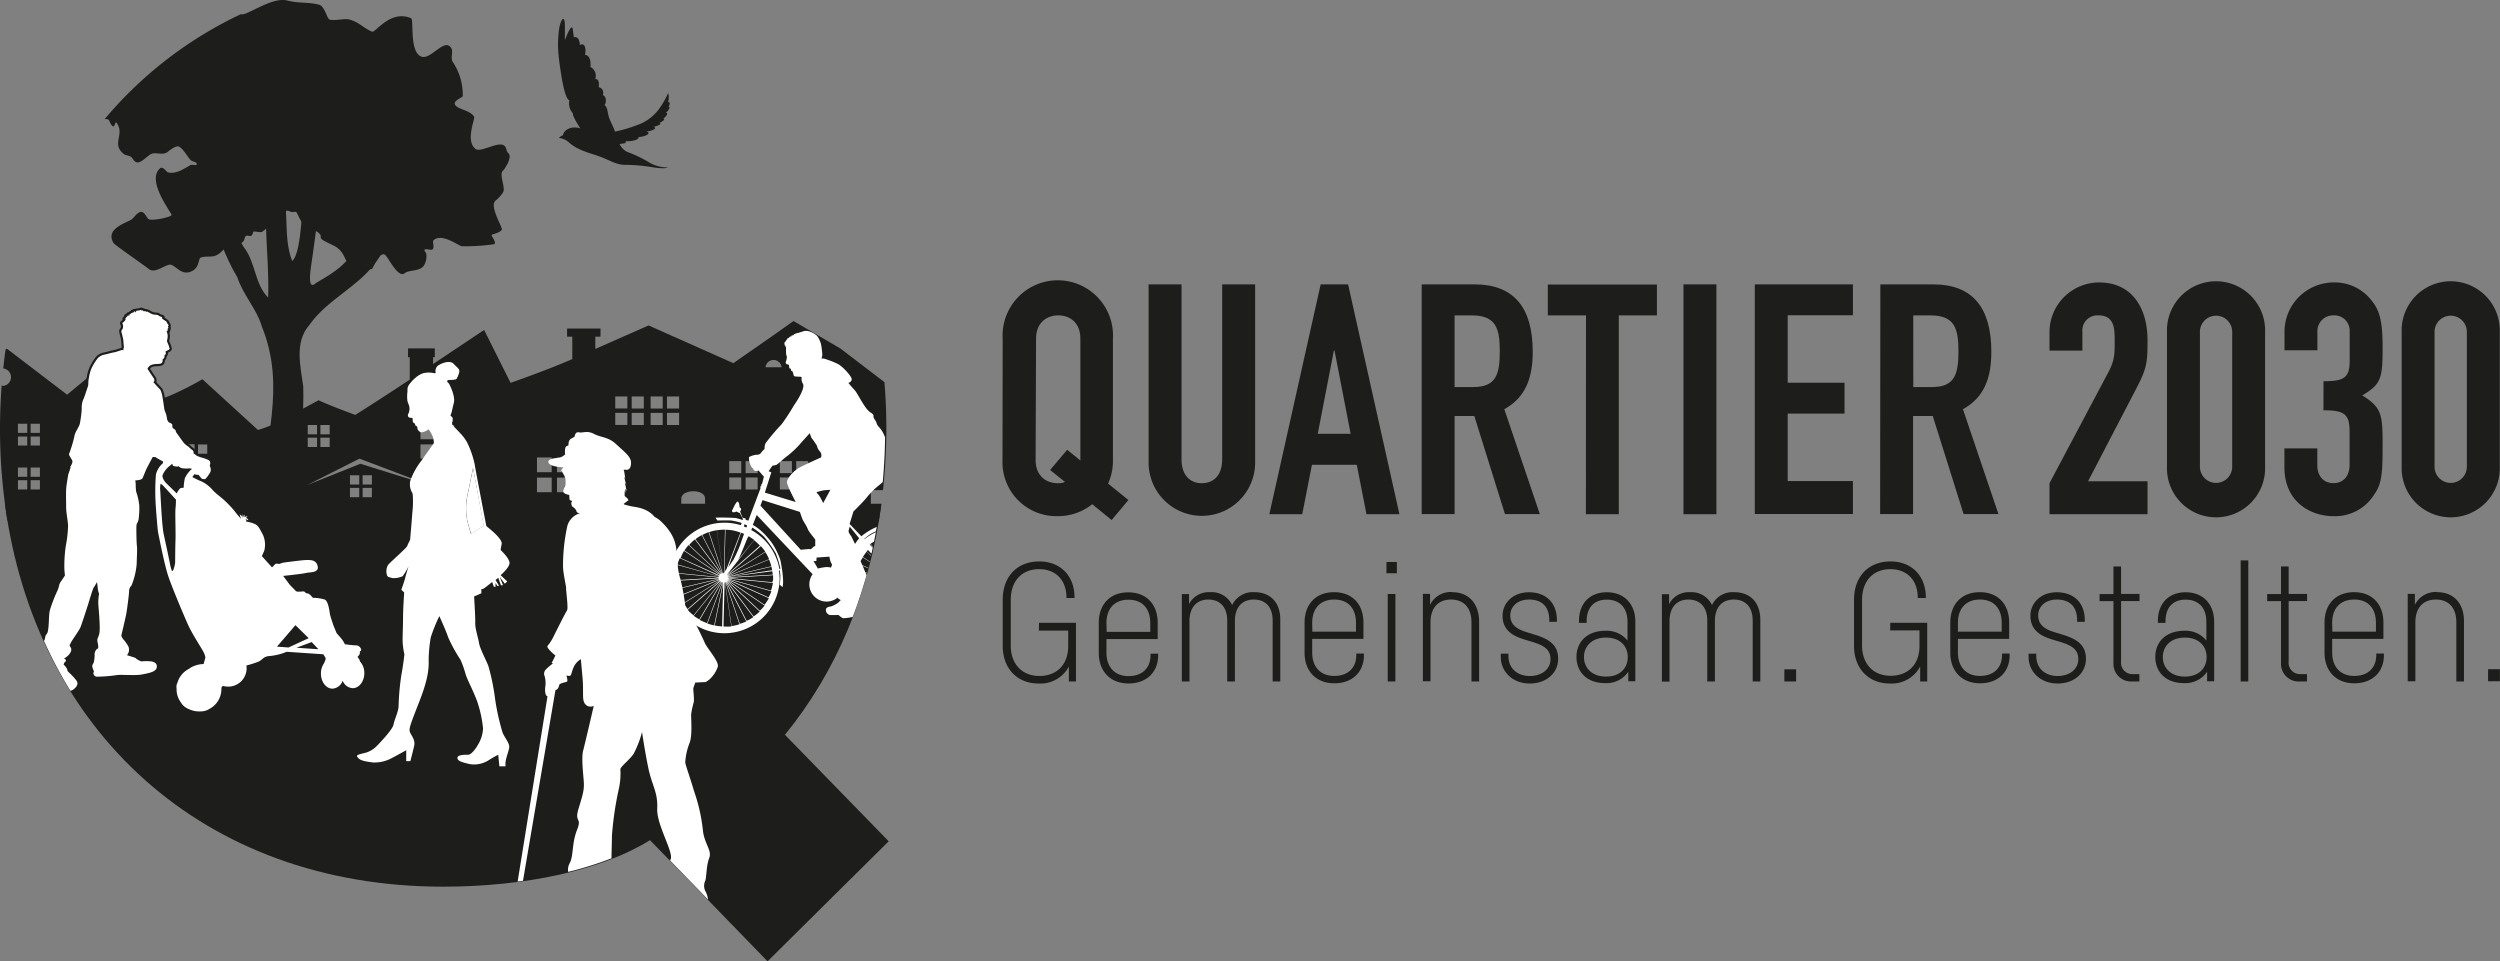 <svg xmlns="http://www.w3.org/2000/svg" viewBox="0 0 566.93 217.99"><rect x="0" y="0" width="566.93" height="217.99" fill="#808080" stroke="none"/><defs><style>.cls-1{isolation:isolate;}.cls-2,.cls-3,.cls-5{fill:#1d1d1b;}.cls-3{mix-blend-mode:multiply;}.cls-4{fill:#fff;}.cls-5{stroke:#1d1d1b;stroke-linejoin:round;}</style></defs><title>Quartier_2030_Logo_SW</title><g class="cls-1"><g id="Ebene_2" data-name="Ebene 2"><g id="Ebene_1-2" data-name="Ebene 1"><path class="cls-2" d="M197.48,114.53v-3.38h2.75A129.36,129.36,0,0,0,201,97.22c0-3.58-.15-7.1-.43-10.56l-9.92-7.58-10.7-6.28L175.42,76l-8.16,5.69h0l-.95.67L147.08,73.8,135,79.13V76.34h1.18V74.5h-7.58v1.84h1.18v5.09c-5.68,2.5-14,5.39-14,5.39l-6-12Q104,78.69,98.2,82.56V81h.4V79H92.53v2h.39v5.09q-6.14,4.07-12.35,8s-5.25-1.9-8.33-3.32L67.18,93.5v-.78h.28V91.66h-4.3v1.06h.28v2.79a28,28,0,0,1-4.94,2L45.9,86c-4.5,2.64-10.61,5.32-9.19,4l-4.24-5.17L26.4,80.25,15.22,89.5,1.57,79.08l-.31.19c-.2,1.42-.37,2.85-.52,4.3l.13,0a2,2,0,0,1,0,3.93,2,2,0,0,1-.49-.07C.14,90.63,0,93.9,0,97.22a127.34,127.34,0,0,0,1.7,20.87H23.9v-3.4c0-1.84,4.67-2,4.67,0v3.4H154.5v-5c0-2.18,5.39-2.32,5.39,0v5h39.39c.2-1.18.37-2.36.53-3.56ZM6.18,111H4.07v-2.11H6.18Zm0-2.87H4.07v-2.11H6.18Zm0-7.1H4.07V99H6.18Zm0-2.87H4.07V96.09H6.18ZM9.05,111H6.94v-2.11H9.05Zm0-2.87H6.94v-2.11H9.05Zm0-7.1H6.94V99H9.05Zm0-2.87H6.94V96.09H9.05Zm16.69,4.65H23v-2.74h2.74Zm0-3.73H23V96.38h2.74Zm3.73,3.73H26.73v-2.74h2.74Zm0-3.73H26.73V96.38h2.74Zm14.67,6.65H42v-2.11h2.12Zm0-2.87H42v-2.11h2.12ZM47,105.77H44.9v-2.11H47Zm0-2.87H44.9v-2.11H47Zm25.65-6.52h2.11v2.11H72.66Zm0,2.87h2.11v2.11H72.66Zm-2.87-2.87H71.9v2.11H69.79Zm0,2.87H71.9v2.11H69.79Zm11.68,13.5H79.36v-2.11h2.11Zm0-2.87H79.36v-2.11h2.11Zm2.87,2.87H82.23v-2.11h2.11Zm0-2.87H82.23v-2.11h2.11Zm-2.61-4.71L69.65,110l11.87-6,16.32,6.19ZM98.58,104H95.35v-3.23h3.23Zm0-4.39H95.35V96.38h3.23ZM103,104H99.74v-3.23H103Zm0-4.39H99.74V96.38H103Zm22.11,12h-3.34V108.3h3.34Zm0-4.53h-3.34v-3.34h3.34Zm4.53,4.53h-3.33V108.3h3.33Zm0-4.53h-3.33v-3.34h3.33Zm12.63-10.72h-2.75V93.63h2.75Zm0-3.73h-2.75V89.9h2.75ZM146,96.38h-2.75V93.63H146Zm0-3.73h-2.75V89.9H146Zm4.28,3.73h-2.74V93.63h2.74Zm0-3.73h-2.74V89.9h2.74ZM154,96.38h-2.75V93.63H154Zm0-3.73h-2.75V89.9H154ZM168.1,111h-2.73v-2.72h2.73Zm0-3.71h-2.73v-2.72h2.73Zm3.71,3.71h-2.73v-2.72h2.73Zm0-3.71h-2.73v-2.72h2.73Zm5.44-24H173.6A1.83,1.83,0,0,1,177.25,83.37ZM179.58,111h-2.73v-2.72h2.73Zm0-3.71h-2.73v-2.72h2.73Zm3.71,3.71h-2.73v-2.72h2.73Zm0-3.71h-2.73v-2.72h2.73Zm6.21-16.45h-4.26v0l4.26-4.46Zm5.46,0H190.7V86.4L195,90.86Z"/><path class="cls-3" d="M178,166.63c11.58-14.21,19.18-32,21.9-52.39H69.44C67.79,104,69,92.9,68.77,87.69c-.6-4.64-2.07-10.06,1.39-14,4.2-6,11.62-8.84,15.61-15,3.12-4.26-5-4.44-6.08-1-1.93,3-5,4.68-8,6.47-2.35,2.19-1.07-4.07-.89-5.59.47-4,1.51-8.18.63-12.21-1.5-4.54-3.6-7.29-2.33-4.6-.66,2.94-.48,15.38-2.84,17.43-2.36-5.94-.17-13.22-3.13-19,.61-2.8-2.72-5.63-2.06-.81-1.81,9.3.09,18.73-.26,28.1-3.11-3.08-2.83-8.15-5.61-11.54C53.41,52.56,51,49,47.11,48.09,49.46,53,51,58.22,53.82,62.88,55.15,66.94,58.18,70,59.37,74c5.63,13.92.45,26-.14,40.26H1.12c6.85,51.45,44.94,86.81,99.37,86.81,18.33,0,35.81-3.62,46.91-10.55L174.06,218l27.47-27.22Z"/><path class="cls-2" d="M115.23,34.69c-.46-.38-.29-1.18-.86-1.65-1.37-1.13-5.38,1.69-6.57.71-2.31-1.9,0-6.83-.29-7.29-.81-1.33-3.05-1.57-4-2.35-1.42-1.17,1.43-1.91,1.43-2.35A13.46,13.46,0,0,0,102.65,14c-.53-.87.17-2.31-.29-3.06-1.56-2.57-4.66,2.79-6.86,1.88-2.72-1.12-1.59-8.41-2.28-8.69-4.76-2-8.07,3.38-8.87,3.05-1.89-.78-3.12-2.35-5.43-2.82-.77-.16-3.71.48-4.29,0s-1-2.93-2.28-3.29C70.14.46,67.55.77,65.2.13c-3.48-1-9.55,3.71-10.54,3.07A91,91,0,0,0,23.74,27c.29,0,.69,0,.87.14s.47,1.1.86,1.41c.74.62.48-1.55,1.14-.47,1.58,2.6-1.34,4.55,1.43,6.82.45.38,1.26.33,1.71.71s.58.94,1.15,1.17c1,.41,2.53-1.51,3.43-1.88,1.09-.45,2.65.41,3.71-.47.35-.29,1.91-1.54,2.58-1.17,1,.56,1.86,2.23,2.57,3,.35.41,1.43.44,1.43.94s-1,0-1.43.24c-1.35.73-3.25,2.16-5.15,1.64-.26-.07-1.11-1.43-1.71-.94C33,40.94,39.11,48.45,38.9,48.79c-.3.49-4.23,1.32-5.14.94-.52-.21-1-2-2-1.64s-1.3,1.39-2.28,1.88c-1.91.94-5.49,2.25-3.72,5.17.23.38,7.26,5.26,8,5.87,1.49,1.23,4-1.4,5.14-.94s2.23,2.13,4,1.65c2.48-.68,2-3.07,2.58-3.29,1-.42,2.41-.06,3.43-.47,1.44-.6,1.84-1.82,3.14-2.35.78-.32,1.79-.15,2.57-.47,1-.42.7-1.28,1.15-1.65.18-.15.9.1,1.14,0,.46-.19.36-.76.57-.94s1.67.28,2,0c1.64-1.34,4.26-2.77,5.44-4.7.16-.27,1.06.2,1.14.24s1.08-.11,1.14,0c.54.87,1.42,3.28,2.58,3.76s2.21.35,2.85,1.41c.26.41-.06.65.29.94,1,.84,2.71,1.29,3.72,2.11,2.41,2,1.1,4.7,6,4.7a6.52,6.52,0,0,0,1.71,0c.25-.2,1.56-3.82,2.86-3.29.73.3,3,5.53,4.58,4.23,1-.8,3.23-.34,4.28-1.64a3.93,3.93,0,0,0,.58-2.82c-.1-.32-.64-.8-.29-.94s1.45.22,1.72,0c.57-.47-.17-1.75.28-2.12,1.81-1.48,5.06.9,6.29,1.41a44.13,44.13,0,0,0,7.43-.47c.59-.48-.81-1.92-.57-2.11s1.84-.44,2.29-1.18c.26-.43-2.91-5.36-1.43-6.58a8,8,0,0,0,1.71-1.88c.64-1-1-4.15,0-4.94C114.36,38.46,116.35,35.61,115.23,34.69Z"/><path class="cls-4" d="M107.29,106.14s-.9,4.44-1.27,6.19a13.7,13.7,0,0,0,0,5.91c.48,1.78.82,2.81.82,2.81l2.89-1.75Z"/><path class="cls-5" d="M16.55,156.46c1.25-1,1.08-1.62.69-2.15a14.19,14.19,0,0,0-1.61-1.73c-.55-.51-.27-.39-.5-.89a3,3,0,0,0-.74-.92l.12-.42s.53-.33.36-.68-.75,0,.05-.56,1.52-1.52,1.07-2.23-.16-.53,0-1,1.87-2.74,2.22-3.59S20,137,20,137s1.05-3.53,1.23-3.74S22,132,22,132s.14.91.18,1.55a5.16,5.16,0,0,0,.29,1.1,11.2,11.2,0,0,0-.17,2.45c.11,1.52.49,5.41.22,6.58s-.58,1-.38,2,.22,1.34-.13,1.51-.49.75-.56,1a7,7,0,0,1-.2,2.06c-.3.56-.4.68-.27,1.14a5.19,5.19,0,0,0,.33.85.79.79,0,0,0,.66,1.21,31.52,31.52,0,0,0,4.64-.38c1.28-.1,4.16.15,5.52-.11s3.08-.55,3.36-1.41-.22-1.39-1.15-1.56a10.33,10.33,0,0,0-2.28,0,4.52,4.52,0,0,1-1.13-.59c-.4-.29.14-.1-.94-.45s-1.2-.36-1.2-.36a1.93,1.93,0,0,0,.32-2,10.14,10.14,0,0,0-1.28-1.77c-.09-.14-.33-.65-.33-.65s.92-3.84,1.12-4.89.59-4.13.65-5.07a1.89,1.89,0,0,1,.55-1.44A16.44,16.44,0,0,0,31,127.85c0-1.08.16-3.14.05-4s-.15-3.92-.11-4.59.3-.65.48-1.43a19.3,19.3,0,0,0,.17-3.17,13.93,13.93,0,0,0-.72-3.18,13.67,13.67,0,0,1-.1-1.65c0-.38-.09-.84-.09-.88s1.4,0,1.66-.55.72-1.8,1-2.33,1.16-2.2,1.24-2.35.73-.07.77,0S37,104.68,37,104.68l-.07.38a4.84,4.84,0,0,0-1.57,2.57,48.29,48.29,0,0,0-.07,6.44c.05,1.09.46,6.26.56,6.66s1.39,7.29,2.38,10.14,3.59,9,4.5,11,3.28,5.58,3.54,6.23a5.12,5.12,0,0,1,.31,1l-.41,1.49a6,6,0,0,0-3.12.93l-.14.13a5.08,5.08,0,0,0-2.69,3.24,1.73,1.73,0,0,0-.18.47,3.68,3.68,0,0,0,0,.82v.06a5.06,5.06,0,0,0,1,3.08,3.67,3.67,0,0,0,.9,1,4.62,4.62,0,0,0,1.09.57,5.08,5.08,0,0,0,2.07.44,2.17,2.17,0,0,0,.36,0,3.7,3.7,0,0,0,2.05-.58,5.09,5.09,0,0,0,2.7-4.5c0-.11,0-.21,0-.31a3.1,3.1,0,0,1,.33-.41,4.18,4.18,0,0,0,5.39-4,4.2,4.2,0,0,0-.06-.61,25.78,25.78,0,0,0,2.82-.9c1.11-.62,1-1.17,2.65-1.27a13.31,13.31,0,0,0,3.67-.94l8.29.56a6.89,6.89,0,0,1,.48.75c.17.31,0,.62-.31,1.31a4,4,0,0,0-.69,2.32c0,1.89,1.18,3.42,2.62,3.42a2.63,2.63,0,0,0,2.31-1.82A2.6,2.6,0,0,0,80,156.06c1.44,0,2.62-1.54,2.62-3.43a3.87,3.87,0,0,0-1-2.65,1.48,1.48,0,0,0-.18-.38c-.29-.46-.37-.6-.45-.6s.66-.53.54-1.07a1.23,1.23,0,0,0,0-.22.38.38,0,0,0,.25-.57,1.21,1.21,0,0,0-1.18-.79c-.59,0-2.46-.25-2.46-.25a6.26,6.26,0,0,0-1-1.52l-.87-1-.68-1.62s-.75-2.18-.84-2.7-.35-3-1.21-3.31a9.34,9.34,0,0,0-2.62-.38c-.11,0-.75-1-1.27-1s-.54-.49-.95-.46a8.25,8.25,0,0,1-1.38.05c-.32-.05-.63-.49-.63-.49l-1-1-1.55-2.07s4.2-.43,5.15-.66,3,0,2.68-1.53S70.35,127,69.44,127s-5.33.61-5.33.61l-.78.28s-.66-.14-.87,0-.43.47-.54.55a1.47,1.47,0,0,0-.23.23l-2.31-2.56s.38-.84.55-1.24a5.47,5.47,0,0,0-.35-3.69c-.75-1.35-1-2.07-2-2.44a7.43,7.43,0,0,0-1.78-.46s.15-.21,0-.32-.05-.23,0-.2l.52.23s-.09-.43-.4-.46.23-.49.23-.49a1.37,1.37,0,0,0-.64.23c-.14.17,0-.26-.08-.46s-.23.23-.26.46-.21-.81-.21-.81,0,.69,0,.89-.06-.4-.4-.57l-.35-.17a.59.59,0,0,1,.26.43c0,.26.26.6.17.6a21.86,21.86,0,0,1-1.5-1.81,24.05,24.05,0,0,0-1.87-2c-.86-.89-2.3-1.87-3-2.65a7.66,7.66,0,0,0-2.56-2c-.83-.34-1.58-.72-1.84-.86l-.26-.15.52-.67a1.32,1.32,0,0,0,.46.17H45s.52.61.62.74a.49.49,0,0,0,.36.22.76.76,0,0,0,.22,0,.52.52,0,0,0,.36,0,6.71,6.71,0,0,0,.92-1.21,1.38,1.38,0,0,0,.29-1.17,3.13,3.13,0,0,0-.22-.68s.39-.81-.2-1.2a7.25,7.25,0,0,0-1.8-.65c-.39-.14-.85-.32-.89-.35l-.8-.59s.22-.4-.3-.77-.81-.74-.93-.78a5.36,5.36,0,0,1-.85-.69c-.22-.22-1.9-2.61-1.9-2.61s.1-.37-.46-.69-.21-.88-.44-1.09a2.48,2.48,0,0,0-.73-.39,2.92,2.92,0,0,1-.38-.74,5.61,5.61,0,0,0-.22-1.15c-.16-.36-.34-.9-.37-1s-.4-3.08-.62-3.7S36.55,88.57,36,88s-1.24-1.38-1.24-1.38.58-.16,0-1-1.32-2-1.32-2a2.09,2.09,0,0,1,.58-.71,2.81,2.81,0,0,1,1.3-.35c.75-.06,1.31,0,1.47-.4a.89.89,0,0,0,.06-.64,1.11,1.11,0,0,0,.43-.5,1,1,0,0,0,0-.49s.1,0,.22-.14.14-.25.1-.36-.1-.28,0-.37.89-.34.86-.6a6.35,6.35,0,0,0-.46-1.32c-.19-.39-.11-.39-.09-.7a3,3,0,0,0,.06-1.38,2.57,2.57,0,0,1-.19-.67l.23.15-.15-.24.25.09a2.15,2.15,0,0,0-.11-.25c-.09-.16.18-.07.18-.07a.86.86,0,0,1-.17-.17c0-.08.23-.1.23-.1a1.25,1.25,0,0,1-.11-.22c-.11-.2.11-.33.11-.33a1,1,0,0,0-.31-.51c-.26-.21,0-.21,0-.21a3.58,3.58,0,0,0-.81-.62c-.69-.45-.29-.58-.29-.58l-.53-.17a2.1,2.1,0,0,1-.49-.32l-.41-.07a2.44,2.44,0,0,1-1.07-.21c-.48-.25-.88-.49-.88-.49l-.42,0s.09-.1,0-.1l-.52,0c-.1,0,0-.16,0-.16h-.34c-.23,0-.09-.16-.13-.16s-.24.1-.44.13l-.63.09s-.33.43-.36.38-.07-.37-.14-.3a1.15,1.15,0,0,0-.16.29c-.06.12-.23-.11-.23-.11V71l-.38,0,.07.08a3.17,3.17,0,0,1-.36.16c-.05,0,.18.15.18.15l-.47-.07c-.06,0,.32.17.32.17l-.77.19.28.06a2.57,2.57,0,0,1-.42.26c-.06,0,.11.1.11.1l-.37.24.26.09a3.19,3.19,0,0,1-.53.62c-.16.07-.36.27-.29.27h.07s.3.84,0,1.28-.28.48-.22.79.15.41.19.75a9.23,9.23,0,0,1,.25,1.23c-.06.18.14,1.32.08,1.47s-.14.36-.14.36.24.2.13.2a2.1,2.1,0,0,0-.57,0,14.42,14.42,0,0,1-1.52.48c-.69.11-1.47.36-2.1.5a3,3,0,0,0-1.66.78,12.38,12.38,0,0,0-1.45,2.33,8.76,8.76,0,0,0-.61,2.2c-.24,1.19,0,1.32-.3,2.17s-.79,2.46-1,2.77a5,5,0,0,0-.32,2.13,25.73,25.73,0,0,1-.39,3.08c-.11.93-1.14,2.09-1.26,3A27.24,27.24,0,0,1,16,102c-.26,1-.55.81-.13,1.54s.58.87.56,1.2a2.49,2.49,0,0,1-.43,1s-.08.09,0,.2a11.81,11.81,0,0,1-.52,1.63c0,.11-.3,1.7-.43,2.81S15,113.71,15,115s.35,2.77.44,4.16a27.28,27.28,0,0,1-.52,4.63,31.6,31.6,0,0,0-.33,4.92,15.72,15.72,0,0,0,.14,1.79s-.39.61-.91,1.36-.37,1.14-.76,2a35,35,0,0,0-1.77,4.59c-.28,1.21-.13,4.48-.61,5.18s-.31.41-.47,1.07M39.8,115.29c-.11,1,.06,5.67,0,7.09s-.08,4.49-.08,5.15a6.2,6.2,0,0,1-.43,1.73c-.29.52-.38,0-.38,0a9.93,9.93,0,0,1-.37-1.44c-.12-.69-1-4.75-1.42-6.71s-.69-8.55-.77-9.71a5.45,5.45,0,0,1,.06-1.69,1.53,1.53,0,0,1,.49.34c.31.29,3,3.25,3,3.25A17.73,17.73,0,0,1,39.8,115.29Zm2.16-7a12.71,12.71,0,0,0-.26,1.53l-.06.81a1.92,1.92,0,0,0-.77.09,4.53,4.53,0,0,0-.79,1.18l-2.47-2.42s-.91-1-.75-1.71a5.18,5.18,0,0,1,1.57-2.08c.54-.46.65-.54.65-.54s0,.45.33.54.84.18,1,.06.27.38,1.11.46a7.71,7.71,0,0,0,1.58,0l.44.12A5.93,5.93,0,0,0,42,108.29Zm20.85,38.35L67,141.77,70,144.72l-4.57,2.11Zm4.42.25,3.45-1.29,1.53,1.63Z"/><path class="cls-4" d="M159.91,202a2.79,2.79,0,0,1,.05-2.34c.26-.87.21-3.42.88-5.11s-1.19-3.31-1.45-6.35a39.66,39.66,0,0,0-2-8.8c-1.14-3.85-1.94-5.86-2-6.54a14.88,14.88,0,0,1,1-4.43c.65-1.6.31-5.48.34-6.43a20.11,20.11,0,0,1,.59-2.75c.16-.92-.18-2.82-.08-3.23.05-.16.23-.68.43-1.23.79-.05,1.58-.08,2.38-.12.36-.24.67-.45.8-.56a7,7,0,0,0,1.93-2.91c.33-1.24-2.61-4.38-3-5.53a81,81,0,0,0-4.4-8.4,45.36,45.36,0,0,0-1.12-6.1c-.69-2.09-.69-4.8-.9-6.68s-1-3.9-3.48-6.27a5.59,5.59,0,0,0-1.44-1c-1.66-2.05-4.26-2.21-5.14-2.38a14.58,14.58,0,0,1-1.79-.46l-.08-.12,1.1-.83-.3-.47s-.58-.42-.58-.53v-1.24l.15.66,0-.24a5.76,5.76,0,0,0,0-.74l.42.53a2.61,2.61,0,0,1-.29-.84,6.3,6.3,0,0,0-.26-1.11l.37.42a5.93,5.93,0,0,1-.24-.66,10.22,10.22,0,0,1-.21-1.14l.21.47-.26-1.69s-.37-.42.34-.32,1.24-.34,1.22-1.66-1.51-2.41-3.36-4.13-3.34-1.46-5-2.33-2.54-.16-3.44-.37-1,1-1,1l-.75.4c-.74.4-.63,1.53-.63,1.53l-.48.24c-.47.24-.29,1.85-.29,1.85a3.94,3.94,0,0,1-1.19.72c-.48.1-2.78.08-2.59,1.06s2.92,1.12,3.43,1.16a2.3,2.3,0,0,0-.6.76l-.07.27.4-.47a1.27,1.27,0,0,0-.07.51v.36l.17-.55s.06.64.08.76v.12l.1-.57a0,0,0,0,1,0,0v.47l.07-.1a9.16,9.16,0,0,0,.35,1,8.67,8.67,0,0,1,0,1.48c-.08.45-.5.79-.48,1.4s1.35.8,1.35.8a8.22,8.22,0,0,0,.06,1c.05.39.81.21.52.5s0,1.13.2,1.21a1.82,1.82,0,0,1,.86,1c.07.31.41.43.82.43a4.19,4.19,0,0,0-2.88,2.8,41.72,41.72,0,0,0-1,9.46c.07,1.6.77,4.59.7,4.8s.55,4.52.2,5-2.92,5.64-2.92,5.64a10.83,10.83,0,0,1-1.46,2.36c-.44.32,1.19,1.79,1.75,2.2-.4.9-.85,1.67-.85,1.67l.3.14a11.72,11.72,0,0,0-1.52,1.28,1.37,1.37,0,0,0-.39,1.56,5.62,5.62,0,0,1,.14,2.61c-.14,2,.53,2,.53,2l-6.77,42,1.21-.17,7.36-43.21.35-.19c.35-.18.56-1.14.56-1.14l.28-.16c.28-.17,1.21-.33,1.44-.47s-.14-1.4-.14-1.4a1.38,1.38,0,0,0,.8.09c.37-.09.28-.69.84-1.95a4,4,0,0,1,1.63-1.82l.37,4.05c.38,4.06-.37,5.6,1.07,6.53a1.62,1.62,0,0,0,1.49,0c-.46,2-2,8.59-2.39,10.1-.52,1.79.15,6.4.15,7.71s-.15,2.06-1.19,5.43.83,1.9-.36,4.89-.77,5.59-1.6,7.43a3.11,3.11,0,0,0-.42,2.1,79.27,79.27,0,0,0,9.83-3.08c0-1.3.1-4,.1-5.15a75.07,75.07,0,0,1,1.55-10.54,15.81,15.81,0,0,0,.36-4.51c.1-.65,2-2.06,3-3.47A23.82,23.82,0,0,0,145.6,166s.62,4.34,1.44,8.25,2.17,5.38,2,9.13,3.92,10.15,3,11.57a1.42,1.42,0,0,0-.08.18l8.59,8.86A4.78,4.78,0,0,0,159.91,202Z"/><path class="cls-4" d="M114,166.22a51.56,51.56,0,0,1-1.78-8.11,48.8,48.8,0,0,0-1.48-7.11c-.48-1.24-1.91-3.94-2.1-5.14s-.92-3.35-.87-4.6-.26-6-.26-6l1.65-.72,0-1s.15.17.57-.1,1.88-1.46,1.88-1.46l.37,1.06.39.05,0-.87.42.67.38-.07-.8-1.29.63-.5.59,1.69.49,0-.77-1.91,1.17,1.56.55-.51-1.5-1.43s1.76-1.49,2-2.57-2-3.13-2-3.13,0-.14.24-1.39-3.49-4-3.49-4.06-2.27-11.75-2.64-14a20.87,20.87,0,0,0-1.74-5,10.65,10.65,0,0,0-1.65-2.17c-.26-.3-1.24-1.27-1.55-1.61s-.1-1-.1-1l.18.1a2.89,2.89,0,0,1-.14-.27.8.8,0,0,1,0-.26l.09.11a.55.55,0,0,1-.07-.28c0-.31-.49-.6-.49-.6a2.71,2.71,0,0,1,.17-.59c.1-.19.21-.91.58-2.37s-.88-4-1.11-4.34a2.78,2.78,0,0,0-.46-.45c.35-.25,0-.28,0-.28a3.44,3.44,0,0,1,.75-.12,4.59,4.59,0,0,0,1.14-.09c.26-.08.31,0,.77-1.2s-.17-1.29-1.08-2.3-2.82-.17-3.61.34a1.62,1.62,0,0,0-.51,1.65l-.29.1a5.09,5.09,0,0,0-2.1-.1c-1.61.17-3.21,2.05-3.69,2.74s-.25,1.2-.36,1.76a8.63,8.63,0,0,0,0,1.69c0,.4.44,1.17.47,1.6a2.75,2.75,0,0,1-.17,1.35c-.11.24-.24.28-.13.71s1,.37,1,.37a4.42,4.42,0,0,1,.06.79c0,.3.57.49.55.64s-.08.22.14.33a.6.6,0,0,1,.38.56c0,.24,0,.37.53.83s2-.54,2-.54l.16.2A7.89,7.89,0,0,1,98,98.7a3.9,3.9,0,0,1,.38,1.8s-1.57,2.19-2.83,4a15.52,15.52,0,0,0-2.53,4.62,3.8,3.8,0,0,0,.55,2.78,21.36,21.36,0,0,1-.06,4.35c-.12,1.7-.51,6.19-.51,6.19s-.54,1-.67,1.41-3.74,3.56-4.28,4.2a2.81,2.81,0,0,0-.31,2.32c.16.62.75.52,1.19.72a4.75,4.75,0,0,0,2.39-.43,12,12,0,0,0,1.32-2.25s-.65,2.17-.78,2.74-.85,2.6-.85,2.6l.65.62s-.26,3.79-.26,5.69-.1,3.74-.1,5.18a16,16,0,0,0,.41,3.15s-.28,2.58-.69,4.66a56.94,56.94,0,0,0-.63,7c0,1.3-1,3.26-1.15,4.27s-2.94,4-3.85,4.9a5.73,5.73,0,0,1-3.08,1.62c-1.44.39-1.61.44-1.06,1.07s1.94.81,3.33,1a8.22,8.22,0,0,0,4-.86c.79-.39,3.54-1.92,3.54-1.92l0,2.47h.94s.57-2.16.86-3.47-.53-2.16-.91-3,0-1.68,2.2-7.35,2-7.8,2-9.35a31.83,31.83,0,0,1,.48-4.91,37.19,37.19,0,0,1,1.94-4.8s1.5,3.25,2,4.8a33.7,33.7,0,0,0,2.79,5.08,22.45,22.45,0,0,1,1.15,3.23c.32,1.17,1.73,3.75,2.64,6.22a27.52,27.52,0,0,1,1.33,6.1,7.58,7.58,0,0,1-1.09,3.63c-.38.73-1.51,2.38-2.28,2.37s-2.44,0-2.44.71,1,1,2.85,1.43a6.18,6.18,0,0,0,4.4-1,23.19,23.19,0,0,1,2-1.13l.27,2.62,1.39,0a4.54,4.54,0,0,1,.09-1.46c.17-.87.57-1.82.74-2.75S114.57,167.47,114,166.22Zm-8-48a13.7,13.7,0,0,1,0-5.91c.37-1.75,1.27-6.19,1.27-6.19l2.4,13.16-2.89,1.75S106.46,120,106,118.24Z"/><path class="cls-4" d="M176.63,129.34l.19,0s.06.38.14,1a15.66,15.66,0,0,1-.13,2.28l.62.51c.43-1.24-.27-5.15-.48-6.12a16.68,16.68,0,0,0-1.83-3.76,17.07,17.07,0,0,0-2.69-3,11.09,11.09,0,0,0-1.74-1.22l.89-2.24,12.68,13.43a3.91,3.91,0,0,0,5.69,5.28.14.14,0,0,0,0,.11,2.43,2.43,0,0,0,.7.46l-.63.64a6.74,6.74,0,0,1-1.54.8c-.44.07-1.05.13-1.21.67a1.2,1.2,0,0,0,.87,1.28c.43.06,2,0,2,0a4.13,4.13,0,0,0,1,.74,11.16,11.16,0,0,0,2.21-.3c1.19-3.07,2.23-6.24,3.15-9.48l-.2-.48.3.08,0-.1-.38-.11-.62-1.5,1.28.57,0-.1-1.36-.62-.38-.92s.21-.37.5-.85l1.59,1.08,0-.11-1.56-1.06a11.42,11.42,0,0,1,.85-1.21l1,1s0-.08,0-.12l-1-.93a2.27,2.27,0,0,1,.31-.31l.77.83c.11-.44.2-.9.3-1.34l-.69-.73.16-.13.56.75,0-.14-.51-.67c.24-.18.51-.31.76-.47.15-.71.29-1.43.42-2.15a12.88,12.88,0,0,0-2.58,1.59l-.06-.06,0,0s.71-.62,1.26-1a10.16,10.16,0,0,1,1.39-.72c.07-.34.13-.69.19-1a14.55,14.55,0,0,0-3.34,2l-.15.12-2.66-2.79.87-2.84s1.9-1.85,2.88-3a17.52,17.52,0,0,1,2.83-2.87c.31-.24.63-.5.93-.78.31-3.33.49-6.73.53-10.18-.07-.18-.15-.37-.23-.53a6.09,6.09,0,0,0-1.19-1.81c-.74-.89-.27-.73-.94-1.69s.28-.83-1-1.63-2.8-4.25-3.58-5.07-1.38-1.59-1.38-1.59.77-.2.75-.86S191,83,190,82.54a19.34,19.34,0,0,0-3.24-1.24h-.47a2.92,2.92,0,0,0,.19-.87,19.29,19.29,0,0,0-.29-2.35,5.48,5.48,0,0,0-.86-1.86c-.28-.33-1.87-1.52-3.15-1.1a14.34,14.34,0,0,1-1.76.51l.07,0-.55.22.11.12a2.05,2.05,0,0,1-.44.09h-.11v.18s-.51.14-.53.23-.2.1-.2.1h.36a2.12,2.12,0,0,0-.42.14.8.8,0,0,1-.27.06l.12.11a1.9,1.9,0,0,0-.32.38,1.85,1.85,0,0,1-.41.51s-.06.11,0,.11H178s-.07,0-.07.2,0,.33,0,.33l.17-.18s-.05.27,0,.37l.07.09.08-.2s0,.74,0,1.09a4,4,0,0,0,.1,1.07l.09.19a4.07,4.07,0,0,1-.17,1.06.47.47,0,0,0,.09.65.46.46,0,0,0,.36.08l.13.11a1.26,1.26,0,0,1,.12.42c0,.2,0,.36.16.4a1.58,1.58,0,0,1,.27.12.33.33,0,0,0,0,.33.57.57,0,0,0,.27.17,2,2,0,0,1,.24.62c.11.46,0,.58,1,.61s.89.11.89.11a2.08,2.08,0,0,0,.3,1.53c.51,1-1.35,3.89-2.06,4.89a49.06,49.06,0,0,1-2.78,4.26,47.31,47.31,0,0,0-3.63,4.28,2.56,2.56,0,0,0-.24.92,2,2,0,0,0,0,.42,5.47,5.47,0,0,0-.73.76,1.08,1.08,0,0,1-1,.54c-.56,0-1.81.39-1.83.65a4.58,4.58,0,0,0,.55,2.08c.37.45.51.47.51.47s-.16,0,0,.24a.71.71,0,0,0,.58.25,1.76,1.76,0,0,0,.53-.12l1.23,1.4-.42,1.66-.12,0-.07.23v.31l-.22,0,.06.45-2.76,7.33-.6-.18v-.29l-.51-.16-.18,0-.58-1.43s.39-.52.15-.74l-.25-.23s-.13-.91-.18-1-.21-.29-.34-.3-.61.82-.69,1-.5,1-.52,1.06a.32.32,0,0,0,.28.37A1.4,1.4,0,0,0,167,116l.79.38.63,1.2.06.35,1.19.44a.08.08,0,0,1,0,0l-.15-.07a24.26,24.26,0,0,0-2.67-.83,44.8,44.8,0,0,0-4.61-.08l.45.65s2.28-.07,3.2,0a17.87,17.87,0,0,1,2.31.55l-.21.51a12.53,12.53,0,1,0,8.81,12.28A12.16,12.16,0,0,0,176.63,129.34Zm16.07-9.91,2.14,2.64a10,10,0,0,0-.63.81l-.17.26-.16.2c-.08-.17-.72-1.52-.82-1.7a7.14,7.14,0,0,1-.52-.79,1.06,1.06,0,0,1-.11-.44A7.3,7.3,0,0,1,192.7,119.43Zm-4,8.62-.26.67a3.32,3.32,0,0,0-.9-.13h0l-.14,0a11.83,11.83,0,0,0-1.92.34l-1-1.69h.65l.05-.8,2.91-.21a6.81,6.81,0,0,0,.31,1.29A3.06,3.06,0,0,1,188.68,128.05Zm-2.12-16.82c.41-.08,1.72-.15,1.72-.15l-1.62,3s-.44-.9-.56-1.08a6.13,6.13,0,0,0-.41-.68c-.19-.23-.52-.6-.52-.6s.05-.17.15-.17Zm-11.67-4.11-.61-.27.87-1.25a6.08,6.08,0,0,0,.84-.16c.33-.1,1.82-1.55,2.48-2a21.59,21.59,0,0,0,2.79-2.58c.45-.54,2.36-2.63,2.36-2.63a8.75,8.75,0,0,0,.4,1.1,16.5,16.5,0,0,1,1.23,1.77,2.37,2.37,0,0,0,.66,1.26,1.4,1.4,0,0,1,.26,1.38s-2.69,1.17-4.6,2.14-3.12,2.76-3.14,3.45,2,4.52,2,4.52l-7-2.14Zm-2,6.29,8.49,2.68s.4,1.27.63,1.76.91,1.45,1.16,2.14,1.76,2.32,1.7,2.46a12.86,12.86,0,0,0,0,1.31,1.83,1.83,0,0,1-.25.14,6.52,6.52,0,0,0-.72.63,7.47,7.47,0,0,0-.87,0l-1.46.14-9.14-10Zm-3.3,8.51.13-.33h0a12.21,12.21,0,0,1,1.27.85l-3.7,4.59c.13-.2.24-.38.32-.53C168.15,125.38,169.54,121.92,169.54,121.92Zm-4,8.81,9.34-2.21c.06.26.11.52.16.79Zm9.53-1.19a6.87,6.87,0,0,1,.08.78l-10.27.6v0l.55-.13Zm-10.21,1.23h0l9.48-3.87a10.05,10.05,0,0,1,.51,1.52Zm0-.12v0l8.63-5.45a10.75,10.75,0,0,1,.85,1.61Zm-.06-.13s0,0,0,0l7.67-6.68a10.92,10.92,0,0,1,1,1.27Zm-.07-.11,0,0L171,122.5a11.16,11.16,0,0,1,1.33,1.24Zm-.09-.12h0v0h0l.22-.25Zm4.12-11.42.6.29-.16.46-.57-.23Zm-.09,2.18c-.31.84-.59,1.63-.69,2a34.73,34.73,0,0,1-1.73,3.9l-1.2,1.75,2.92-7.89Zm-.8-.31L164.77,129c-.11.16-.21.32-.31.45l1.85-9.14A12.27,12.27,0,0,1,167.84,120.74Zm-3.37-.62a12.51,12.51,0,0,1,1.74.18l-1.91,9.39-.13.18.25-9.75Zm-.16,0-.25,9.87H164l-1.43-9.74A10.09,10.09,0,0,1,164.31,120.12Zm-1.86.13,1.43,9.72h-.08l-3.09-9.3A11.06,11.06,0,0,1,162.45,120.25Zm-1.84.46,3.08,9.28h-.06l-4.47-8.67A10.9,10.9,0,0,1,160.61,120.71Zm-1.54.67,4.45,8.65-.08,0-5.83-7.76A10.9,10.9,0,0,1,159.07,121.38Zm-1.55,1,5.82,7.74-.08.06-7.07-6.61A10.76,10.76,0,0,1,157.52,122.37Zm-1.41,1.27,7.07,6.6-.06,0-8-5.42A11.75,11.75,0,0,1,156.11,123.64Zm-1,1.32,8,5.41a.24.24,0,0,0-.06.09l-8.8-3.94A9.93,9.93,0,0,1,155.07,125Zm-.93,1.65,8.79,4,0,.07L153.62,128A11.59,11.59,0,0,1,154.14,126.61Zm-.55,1.53,9.28,2.59,0,.11-9.59-.94A11.4,11.4,0,0,1,153.59,128.14Zm-.4,2.67c0-.27,0-.53.05-.8l9.59.94V131l-9.63.56C153.19,131.33,153.19,131.07,153.19,130.81Zm0,.89,9.63-.56a.36.36,0,0,0,0,.11l-9.41,2.23A10.58,10.58,0,0,1,153.21,131.7Zm.27,1.88,9.41-2.22,0,.07-9,3.66A10.6,10.6,0,0,1,153.48,133.58Zm.51,1.61,9-3.66.06.09-8.23,5.18A10.1,10.1,0,0,1,154,135.19Zm.87,1.71,8.24-5.19s0,0,.05,0l-7.36,6.41A11.48,11.48,0,0,1,154.86,136.9Zm1,1.36,7.38-6.43.08.06-6.16,7.63A11.06,11.06,0,0,1,155.86,138.26Zm1.38,1.33,6.17-7.65.06,0-5,8.5A10.82,10.82,0,0,1,157.24,139.59Zm1.34.94,5-8.53.08,0-3.44,9.3A11.8,11.8,0,0,1,158.58,140.53Zm1.74.83,3.45-9.32h.06l-2,9.77A12.33,12.33,0,0,1,160.32,141.36Zm1.63.47,2-9.79H164l-.25,10A11.94,11.94,0,0,1,162,141.83Zm2,.22h0l.25-10,.06,0,1.47,10A10,10,0,0,1,163.92,142.05Zm1.83-.1-1.47-10,.06,0,3.19,9.61A11.52,11.52,0,0,1,165.75,142Zm1.89-.44-3.21-9.64,0,0,4.66,9.05A11.23,11.23,0,0,1,167.64,141.51Zm1.58-.66-4.67-9.07,0,0,6.14,8.16A11.67,11.67,0,0,1,169.22,140.85Zm1.59-1-6.16-8.18,0,0,7.49,7A11.1,11.1,0,0,1,170.81,139.85Zm1.44-1.29-7.51-7h0l8.51,5.76A12.38,12.38,0,0,1,172.25,138.56Zm1.07-1.35-8.51-5.77s0,0,0,0l9.4,4.21A10.82,10.82,0,0,1,173.32,137.21Zm.94-1.7-9.4-4.21v0l9.93,2.78A11.35,11.35,0,0,1,174.26,135.51Zm.55-1.56-9.93-2.77v0l10.25,1A10.59,10.59,0,0,1,174.81,134Zm.34-1.91-10.25-1h0l10.27-.6c0,.31,0,.62,0,.93S175.17,131.82,175.15,132Zm-4.9-11.9.18-.47.09,0a17.74,17.74,0,0,1,2.57,2,27.67,27.67,0,0,1,2.68,3.81,22.83,22.83,0,0,1,1.06,3.51l-.24,0A12.58,12.58,0,0,0,170.25,120.14Z"/><path class="cls-2" d="M235.59,143h6.65v3.5c0,4.22-2.58,6.79-6.54,6.79s-6.49-2.73-6.49-6.92V136.07c0-4.25,2.43-7,6.45-7,3.83,0,6.19,2.59,6.19,6.43v.11h1.82v-.15c0-4.8-3.12-8.14-8-8.14-5.1,0-8.28,3.51-8.28,8.67V146.5c0,5,3.2,8.5,8.1,8.5a7.3,7.3,0,0,0,6.9-3.85v3.38H244v-13.3h-8.38Zm25.32,5.61c0,2.75-1.76,4.71-5,4.71s-5-2.18-5-5.3v-3.1h11.62v-3.71c0-4.07-2.46-6.88-6.67-6.88s-6.69,2.8-6.69,6.89v6.88c0,4,2.52,6.89,6.74,6.89s6.72-2.68,6.72-6.34v-.41h-1.73Zm-10-7.32c0-3.2,1.76-5.29,5-5.29s4.94,2.1,4.94,5.29v2h-9.89Zm33.56-7a5.19,5.19,0,0,0-5.05,2.92,5.15,5.15,0,0,0-5-2.92,5.05,5.05,0,0,0-4.78,2.68v-2.26h-1.63v19.82h1.73V140.82c0-3,1.59-4.86,4.26-4.86s4.3,1.72,4.3,4.75v13.82h1.74V140.82c0-3.07,1.59-4.86,4.28-4.86s4.28,1.72,4.28,4.75v13.82h1.73v-14C290.37,136.75,288.17,134.29,284.48,134.29Zm23.1,14.28c0,2.75-1.75,4.71-5,4.71s-5-2.18-5-5.3v-3.1h11.62v-3.71c0-4.07-2.46-6.88-6.66-6.88s-6.69,2.8-6.69,6.89v6.88c0,4,2.51,6.89,6.74,6.89s6.72-2.68,6.72-6.34v-.41h-1.74Zm-10-7.32c0-3.2,1.76-5.29,5-5.29s4.93,2.1,4.93,5.29v2h-9.89Zm17.13,13.28h1.74V134.71h-1.74ZM314.41,130h2.36v-2.55h-2.36Zm14.89,4.25a5.28,5.28,0,0,0-5,2.9v-2.48h-1.63v19.82h1.73V141.12c0-3.22,1.7-5.16,4.64-5.16s4.65,1.9,4.65,5.16v13.41h1.73V140.88C335.38,136.91,333.11,134.29,329.3,134.29ZM348,143.91l-1.86-.57c-2-.63-3.65-1.54-3.65-3.82,0-1.78,1.44-3.56,4.25-3.56,3,0,4.59,1.7,4.59,4.65V141h1.73v-.34c0-4.13-2.65-6.35-6.32-6.35s-6,2.46-6,5.32c0,3.33,2.39,4.59,4.86,5.36l1.87.57c2.56.78,4.14,1.64,4.14,3.93s-2,3.81-4.71,3.81-4.83-1.65-4.83-4.57v-.49h-1.73V149c0,3.29,2.65,6,6.56,6s6.44-2.5,6.44-5.56C353.38,146.14,351.1,144.86,348,143.91Zm16.35-9.6c-3.9,0-6.28,2.64-6.28,6.45v.49h1.74v-.42c0-3,1.65-4.85,4.54-4.85,3.09,0,4.72,2,4.72,5v4.27a6.08,6.08,0,0,0-5-2.21c-4.2,0-6.57,2.58-6.57,5.93s2.32,5.94,6.45,5.94a6,6,0,0,0,5.3-2.57v2.15h1.6V140.94C370.84,137.11,368.46,134.31,364.37,134.31Zm-.15,19.12c-3.22,0-5-2-5-4.42s1.75-4.42,5-4.42,4.93,2,4.93,4.42S367.46,153.43,364.22,153.43Zm29.08-19.14a5.19,5.19,0,0,0-5.05,2.92,5.16,5.16,0,0,0-5-2.92A5,5,0,0,0,378.5,137v-2.26h-1.63v19.82h1.73V140.82c0-3,1.59-4.86,4.26-4.86s4.3,1.72,4.3,4.75v13.82h1.73V140.82c0-3.07,1.6-4.86,4.29-4.86s4.28,1.72,4.28,4.75v13.82h1.73v-14C399.19,136.75,397,134.29,393.3,134.29Zm11.36,20.24h2.67v-2.74h-2.67Zm24-11.57h6.65v3.5c0,4.22-2.58,6.79-6.55,6.79s-6.48-2.73-6.48-6.92V136.07c0-4.25,2.43-7,6.44-7,3.83,0,6.19,2.59,6.19,6.43v.11h1.83v-.15c0-4.8-3.12-8.14-8-8.14-5.09,0-8.28,3.51-8.28,8.67V146.5c0,5,3.21,8.5,8.11,8.5a7.29,7.29,0,0,0,6.89-3.85v3.38h1.6v-13.3h-8.38ZM454,148.57c0,2.75-1.76,4.71-5,4.71s-5-2.18-5-5.3v-3.1h11.62v-3.71c0-4.07-2.46-6.88-6.66-6.88s-6.69,2.8-6.69,6.89v6.88c0,4,2.51,6.89,6.74,6.89s6.72-2.68,6.72-6.34v-.41H454Zm-10-7.32c0-3.2,1.77-5.29,5-5.29s4.93,2.1,4.93,5.29v2H444Zm23.71,2.66-1.87-.57c-2-.63-3.64-1.54-3.64-3.82,0-1.78,1.44-3.56,4.24-3.56,3,0,4.59,1.7,4.59,4.65V141h1.74v-.34c0-4.13-2.65-6.35-6.33-6.35s-6,2.46-6,5.32c0,3.33,2.39,4.59,4.85,5.36l1.88.57c2.56.78,4.13,1.64,4.13,3.93s-2,3.81-4.7,3.81-4.83-1.65-4.83-4.57v-.49h-1.74V149c0,3.29,2.65,6,6.57,6s6.43-2.5,6.43-5.56C473.07,146.14,470.79,144.86,467.72,143.91ZM481,128.46h-1.73v6.25h-3.15v1.61h3.15v14a4,4,0,0,0,4.21,4.22h1.67v-1.67h-1.4A2.58,2.58,0,0,1,481,150v-13.7h4.18v-1.61H481Zm14.62,5.85c-3.9,0-6.27,2.64-6.27,6.45v.49h1.73v-.42c0-3,1.65-4.85,4.54-4.85,3.09,0,4.72,2,4.72,5v4.27a6.07,6.07,0,0,0-5-2.21c-4.21,0-6.58,2.58-6.58,5.93s2.32,5.94,6.45,5.94a6,6,0,0,0,5.3-2.57v2.15h1.6V140.94C502.09,137.11,499.71,134.31,495.62,134.31Zm-.15,19.12c-3.22,0-5-2-5-4.42s1.75-4.42,5-4.42,4.93,2,4.93,4.42S498.72,153.43,495.47,153.43Zm12.65,1.1h1.73V127.09h-1.73ZM519,128.46h-1.73v6.25h-3.14v1.61h3.14v14a4,4,0,0,0,4.22,4.22h1.67v-1.67h-1.4A2.59,2.59,0,0,1,519,150v-13.7h4.18v-1.61H519Zm19.87,20.11c0,2.75-1.75,4.71-5,4.71s-5-2.18-5-5.3v-3.1h11.62v-3.71c0-4.07-2.46-6.88-6.66-6.88s-6.69,2.8-6.69,6.89v6.88c0,4,2.51,6.89,6.74,6.89s6.72-2.68,6.72-6.34v-.41h-1.74Zm-10-7.32c0-3.2,1.76-5.29,5-5.29s4.93,2.1,4.93,5.29v2h-9.89Zm23.81-7a5.29,5.29,0,0,0-5.05,2.9v-2.48H546v19.82h1.74V141.12c0-3.22,1.7-5.16,4.64-5.16s4.65,1.9,4.65,5.16v13.41h1.73V140.88C558.78,136.91,556.5,134.29,552.7,134.29Zm11.55,17.5v2.74h2.68v-2.74Z"/><path class="cls-2" d="M151.54,24.28c.37-.35.49-1.38-.07-1.1a3.5,3.5,0,0,0,.05-2.09,19.35,19.35,0,0,1-2,3.52,10.17,10.17,0,0,1-5.06,3.76,31,31,0,0,1-5,1.47c-.32-1.08-1.26-2.58-1.5-3.73s-.27-1.8-.86-2.28a2,2,0,0,0,.28-.68h0c0-.1,0-.18,0-.26s0,0,0-.06a1.35,1.35,0,0,0-.17-.83h0a.8.8,0,0,0-.52-.43,1.3,1.3,0,0,0-.93-1.81s.36-1.93-.78-1.83a2.23,2.23,0,0,0-1.08-2.74s.32-2.63-1.25-2.75c.26-.88.21-2.94-1.14-2.23-.15-2.24-1.38-1.76-1.38-1.76l-.24-1.8c-.24-1.81-1.79,2.5-1.79,2.5l0-3.16c0-3.16-1.12-1.4-1.37,1.09s-.41,4,.56,10,1.84,5.64,1.84,5.64a1,1,0,0,0-.06.25h0a3.45,3.45,0,0,0,.84,2.74c-.11.71,1.71,3.43,1.71,3.43a3.7,3.7,0,0,0-2.38-.07c-1.48.52-1.57,1.59-1.57,1.59a2.21,2.21,0,0,0-.93.64,3.78,3.78,0,0,1,2.28,1c.88.8,2.17,1.67,5.61,2.73s4.55,2.18,6.8,2.35a40.19,40.19,0,0,1,6.3.5c3.3.57,3.7.08,3.7.08a8,8,0,0,1-4.13-1.07,28.65,28.65,0,0,0-5.11-2.46,3.92,3.92,0,0,1-1.69-1.77c1.45-.23,1.35-.07,1.42-.65,1.64.13,3.22-.5,2.83-.93,1.93-.1,3.05-1,1.79-1.24,1.35-.13,2.62-.74,1.71-1.07,1.36-.37,1.83-.68,1.29-.92.53-.14,1.57-.94.85-.95.86-.57,1.21-1.37.56-1.31C151.67,25.11,152.14,24,151.54,24.28Z"/><path class="cls-2" d="M227.38,76.79a12.52,12.52,0,1,1,25,0v27.52a12.29,12.29,0,0,1-1.1,5.35l4.61,3.73-3.8,4.54-4.4-3.59a12.42,12.42,0,0,1-7.83,2.71,12.23,12.23,0,0,1-12.52-12.74Zm7.47,27.52c0,3.59,2.34,5.27,5.05,5.27a3.91,3.91,0,0,0,1.61-.29l-3.37-2.71L242,102l3,2.42V76.79c0-3.59-2.34-5.27-5-5.27s-5.05,1.68-5.05,5.27Z"/><path class="cls-2" d="M284.63,104.9a12.08,12.08,0,1,1-24.16,0V64.49h7.47v39.68c0,3.66,2,5.41,4.61,5.41s4.61-1.75,4.61-5.41V64.49h7.47Z"/><path class="cls-2" d="M299.49,64.49h6.22l11.64,52.12h-7.47l-2.2-11.2H297.51l-2.2,11.2h-7.46Zm3.14,15h-.14l-3.66,18.88h7.46Z"/><path class="cls-2" d="M322.4,64.49h12c8.86,0,13.18,5.2,13.18,15.3,0,6-1.69,10.4-6.45,13l8.06,23.79h-7.91l-6.95-22.25h-4.47v22.25H322.4Zm7.46,23.28h4.25c5.2,0,6-2.93,6-8.13s-.88-8.12-6.37-8.12h-3.88Z"/><path class="cls-2" d="M359.66,71.52H351v-7h24.74v7h-8.64v45.09h-7.46Z"/><path class="cls-2" d="M381.76,64.49h7.47v52.12h-7.47Z"/><path class="cls-2" d="M397.94,64.49h22.25v7H405.4v15.3h12.89v7H405.4v15.3h14.79v7.47H397.94Z"/><path class="cls-2" d="M426.41,64.49h12c8.85,0,13.17,5.2,13.17,15.3,0,6-1.68,10.4-6.44,13l8.05,23.79h-7.9l-7-22.25h-4.46v22.25h-7.47Zm7.47,23.28h4.24c5.2,0,6-2.93,6-8.13s-.88-8.12-6.37-8.12h-3.88Z"/><path class="cls-2" d="M464.77,109.58l13.47-25.4c1.31-2.56,1.31-4,1.31-6.88,0-2.63,0-5.78-3.66-5.78a3.41,3.41,0,0,0-3.66,3.73V79.5h-7.46V75.4A11.28,11.28,0,0,1,476,64.05c7.76,0,11,6.15,11,13.11,0,5-.15,6.36-2.49,10.83l-11,21.15H487v7.47H464.77Z"/><path class="cls-2" d="M491.41,75.25a11.13,11.13,0,1,1,22.25,0v30.6a11.13,11.13,0,1,1-22.25,0Zm7.47,30.6a3.66,3.66,0,1,0,7.32,0V75.25a3.66,3.66,0,1,0-7.32,0Z"/><path class="cls-2" d="M526.91,86.45c4.47,0,5.93-.66,5.93-4.54V75.18a3.46,3.46,0,0,0-3.66-3.66,3.56,3.56,0,0,0-3.66,3.66v4.25h-7.46V75.11a11.19,11.19,0,0,1,11.27-11.06,10.51,10.51,0,0,1,8.12,3.66c2,2.35,2.86,4.4,2.86,11.06,0,7.17-.37,8.34-4.61,10.9,4.61,2.86,4.61,4.54,4.61,11.93,0,6.88-.44,8.42-2,10.69a10.45,10.45,0,0,1-9.22,4.76c-4.76,0-11.05-2.93-11.05-11.13v-4.24h7.46v3.88c0,2.34,1.39,4,3.66,4s3.66-1.61,3.66-4.17V97.94c0-4-1.1-4.9-5.93-4.9Z"/><path class="cls-2" d="M544.63,75.25a11.13,11.13,0,1,1,22.25,0v30.6a11.13,11.13,0,1,1-22.25,0Zm7.46,30.6a3.66,3.66,0,1,0,7.32,0V75.25a3.66,3.66,0,1,0-7.32,0Z"/><path class="cls-4" d="M81.51,149.6c-.29-.46-.37-.6-.45-.6s.66-.53.54-1.07a1.23,1.23,0,0,0,0-.22.38.38,0,0,0,.25-.57,1.21,1.21,0,0,0-1.18-.79c-.59,0-2.46-.25-2.46-.25a6.26,6.26,0,0,0-1-1.52l-.87-1-.68-1.62s-.75-2.18-.84-2.7-.35-3-1.21-3.31a9.34,9.34,0,0,0-2.62-.38c-.11,0-.75-1-1.27-1s-.54-.49-.95-.46a8.25,8.25,0,0,1-1.38.05c-.32-.05-.63-.49-.63-.49l-1-1-1.55-2.07s4.2-.43,5.15-.66,3,0,2.68-1.53S70.35,127,69.44,127s-5.33.61-5.33.61l-.78.28s-.66-.14-.87,0-.43.47-.54.55a1.47,1.47,0,0,0-.23.23l-2.31-2.56s.38-.84.55-1.24a5.47,5.47,0,0,0-.35-3.69c-.75-1.35-1-2.07-2-2.44a7.43,7.43,0,0,0-1.78-.46s.15-.21,0-.32-.05-.23,0-.2l.52.23s-.09-.43-.4-.46.23-.49.23-.49a1.37,1.37,0,0,0-.64.23c-.14.17,0-.26-.08-.46s-.23.23-.26.46-.21-.81-.21-.81,0,.69,0,.89-.06-.4-.4-.57l-.35-.17a.59.59,0,0,1,.26.43c0,.26.26.6.17.6a21.86,21.86,0,0,1-1.5-1.81,24.05,24.05,0,0,0-1.87-2c-.86-.89-2.3-1.87-3-2.65a7.66,7.66,0,0,0-2.56-2c-.83-.34-1.58-.72-1.84-.86l-.26-.15.52-.67a1.32,1.32,0,0,0,.46.17H45s.52.61.62.74a.49.49,0,0,0,.36.22.76.76,0,0,0,.22,0,.52.52,0,0,0,.36,0,6.71,6.71,0,0,0,.92-1.21,1.38,1.38,0,0,0,.29-1.17,3.13,3.13,0,0,0-.22-.68s.39-.81-.2-1.2a7.25,7.25,0,0,0-1.8-.65c-.39-.14-.85-.32-.89-.35l-.8-.59s.22-.4-.3-.77-.81-.74-.93-.78a5.36,5.36,0,0,1-.85-.69c-.22-.22-1.9-2.61-1.9-2.61s.1-.37-.46-.69-.21-.88-.44-1.09a2.48,2.48,0,0,0-.73-.39,2.92,2.92,0,0,1-.38-.74,5.61,5.61,0,0,0-.22-1.15c-.16-.36-.34-.9-.37-1s-.4-3.08-.62-3.7S36.55,88.57,36,88s-1.24-1.38-1.24-1.38.58-.16,0-1-1.32-2-1.32-2a2.09,2.09,0,0,1,.58-.71,2.81,2.81,0,0,1,1.3-.35c.75-.06,1.31,0,1.47-.4a.89.89,0,0,0,.06-.64,1.11,1.11,0,0,0,.43-.5,1,1,0,0,0,0-.49s.1,0,.22-.14.14-.25.1-.36-.1-.28,0-.37.89-.34.86-.6a6.35,6.35,0,0,0-.46-1.32c-.19-.39-.11-.39-.09-.7a3,3,0,0,0,.06-1.38,2.57,2.57,0,0,1-.19-.67l.23.15-.15-.24.25.09a2.15,2.15,0,0,0-.11-.25c-.09-.16.18-.07.18-.07a.86.86,0,0,1-.17-.17c0-.08.23-.1.23-.1a1.25,1.25,0,0,1-.11-.22c-.11-.2.11-.33.11-.33a1,1,0,0,0-.31-.51c-.26-.21,0-.21,0-.21a3.58,3.58,0,0,0-.81-.62c-.69-.45-.29-.58-.29-.58l-.53-.17a2.1,2.1,0,0,1-.49-.32l-.41-.07a2.44,2.44,0,0,1-1.07-.21c-.48-.25-.88-.49-.88-.49l-.42,0s.09-.1,0-.1l-.52,0c-.1,0,0-.16,0-.16h-.34c-.23,0-.09-.16-.13-.16s-.24.1-.44.13l-.63.09s-.33.43-.36.38-.07-.37-.14-.3a1.15,1.15,0,0,0-.16.29c-.06.12-.23-.11-.23-.11V71l-.38,0,.07.08a3.17,3.17,0,0,1-.36.16c-.05,0,.18.15.18.15l-.47-.07c-.06,0,.32.17.32.17l-.77.19.28.06a2.57,2.57,0,0,1-.42.26c-.06,0,.11.1.11.1l-.37.24.26.09a3.19,3.19,0,0,1-.53.62c-.16.07-.36.27-.29.27h.07s.3.84,0,1.28-.28.48-.22.79.15.41.19.75a9.23,9.23,0,0,1,.25,1.23c-.06.18.14,1.32.08,1.47s-.14.36-.14.36.24.2.13.2a2.1,2.1,0,0,0-.57,0,14.42,14.42,0,0,1-1.52.48c-.69.11-1.47.36-2.1.5a3,3,0,0,0-1.66.78,12.38,12.38,0,0,0-1.45,2.33,8.76,8.76,0,0,0-.61,2.2c-.24,1.19,0,1.32-.3,2.17s-.79,2.46-1,2.77a5,5,0,0,0-.32,2.13,25.73,25.73,0,0,1-.39,3.08c-.11.93-1.14,2.09-1.26,3A27.24,27.24,0,0,1,16,102c-.26,1-.55.81-.13,1.54s.58.87.56,1.2a2.49,2.49,0,0,1-.43,1s-.08.09,0,.2a11.81,11.81,0,0,1-.52,1.63c0,.11-.3,1.7-.43,2.81S15,113.71,15,115s.35,2.77.44,4.16a27.28,27.28,0,0,1-.52,4.63,31.6,31.6,0,0,0-.33,4.92,15.72,15.72,0,0,0,.14,1.79s-.39.61-.91,1.36-.37,1.14-.76,2a35,35,0,0,0-1.77,4.59c-.28,1.21-.13,4.48-.61,5.18s-.31.41-.47,1.07c-.1.43-.1.48-.25.62a99.16,99.16,0,0,0,6,11.32,1.38,1.38,0,0,0,.63-.23c1.25-1,1.08-1.62.69-2.15a14.19,14.19,0,0,0-1.61-1.73c-.55-.51-.27-.39-.5-.89a3,3,0,0,0-.74-.92l.12-.42s.53-.33.36-.68-.75,0,.05-.56,1.52-1.52,1.07-2.23-.16-.53,0-1,1.87-2.74,2.22-3.59S20,137,20,137s1.05-3.53,1.23-3.74S22,132,22,132s.14.91.18,1.55a5.16,5.16,0,0,0,.29,1.1,11.2,11.2,0,0,0-.17,2.45c.11,1.52.49,5.41.22,6.58s-.58,1-.38,2,.22,1.34-.13,1.51-.49.75-.56,1a7,7,0,0,1-.2,2.06c-.3.56-.4.68-.27,1.14a5.19,5.19,0,0,0,.33.85.79.79,0,0,0,.66,1.21,31.52,31.52,0,0,0,4.64-.38c1.28-.1,4.16.15,5.52-.11s3.08-.55,3.36-1.41-.22-1.39-1.15-1.56a10.33,10.33,0,0,0-2.28,0,4.52,4.52,0,0,1-1.13-.59c-.4-.29.14-.1-.94-.45s-1.2-.36-1.2-.36a1.93,1.93,0,0,0,.32-2,10.14,10.14,0,0,0-1.28-1.77c-.09-.14-.33-.65-.33-.65s.92-3.84,1.12-4.89.59-4.13.65-5.07a1.89,1.89,0,0,1,.55-1.44A16.44,16.44,0,0,0,31,127.85c0-1.08.16-3.14.05-4s-.15-3.92-.11-4.59.3-.65.48-1.43a19.3,19.3,0,0,0,.17-3.17,13.93,13.93,0,0,0-.72-3.18,13.67,13.67,0,0,1-.1-1.65c0-.38-.09-.84-.09-.88s1.4,0,1.66-.55.72-1.8,1-2.33,1.16-2.2,1.24-2.35.73-.07.77,0S37,104.68,37,104.68l-.07.38a4.84,4.84,0,0,0-1.57,2.57,48.29,48.29,0,0,0-.07,6.44c.05,1.09.46,6.26.56,6.66s1.39,7.29,2.38,10.14,3.59,9,4.5,11,3.28,5.58,3.54,6.23a5.12,5.12,0,0,1,.31,1l-.41,1.49a6,6,0,0,0-3.12.93l-.14.13a5.08,5.08,0,0,0-2.69,3.24,1.73,1.73,0,0,0-.18.47,3.68,3.68,0,0,0,0,.82v.06a5.06,5.06,0,0,0,1,3.08,3.67,3.67,0,0,0,.9,1,4.62,4.62,0,0,0,1.09.57,5.08,5.08,0,0,0,2.07.44,2.17,2.17,0,0,0,.36,0,3.7,3.7,0,0,0,2.05-.58,5.09,5.09,0,0,0,2.7-4.5c0-.11,0-.21,0-.31a3.1,3.1,0,0,1,.33-.41,4.18,4.18,0,0,0,5.39-4,4.2,4.2,0,0,0-.06-.61,25.78,25.78,0,0,0,2.82-.9c1.11-.62,1-1.17,2.65-1.27a13.31,13.31,0,0,0,3.67-.94l8.29.56a6.89,6.89,0,0,1,.48.75c.17.31,0,.62-.31,1.31a4,4,0,0,0-.69,2.32c0,1.89,1.18,3.42,2.62,3.42a2.63,2.63,0,0,0,2.31-1.82A2.6,2.6,0,0,0,80,156.06c1.44,0,2.62-1.54,2.62-3.43a3.87,3.87,0,0,0-1-2.65A1.48,1.48,0,0,0,81.51,149.6ZM39.8,115.29c-.11,1,.06,5.67,0,7.09s-.08,4.49-.08,5.15a6.2,6.2,0,0,1-.43,1.73c-.29.52-.38,0-.38,0a9.93,9.93,0,0,1-.37-1.44c-.12-.69-1-4.75-1.42-6.71s-.69-8.55-.77-9.71a5.45,5.45,0,0,1,.06-1.69,1.53,1.53,0,0,1,.49.34c.31.29,3,3.25,3,3.25A17.73,17.73,0,0,1,39.8,115.29Zm2.16-7a12.71,12.71,0,0,0-.26,1.53l-.06.81a1.92,1.92,0,0,0-.77.09,4.53,4.53,0,0,0-.79,1.18l-2.47-2.42s-.91-1-.75-1.71a5.18,5.18,0,0,1,1.57-2.08c.54-.46.65-.54.65-.54s0,.45.33.54.84.18,1,.06.27.38,1.11.46a7.71,7.71,0,0,0,1.58,0l.44.12A5.93,5.93,0,0,0,42,108.29Zm20.85,38.35L67,141.77,70,144.72l-4.57,2.11Zm4.42.25,3.45-1.29,1.53,1.63Z"/></g></g></g></svg>
